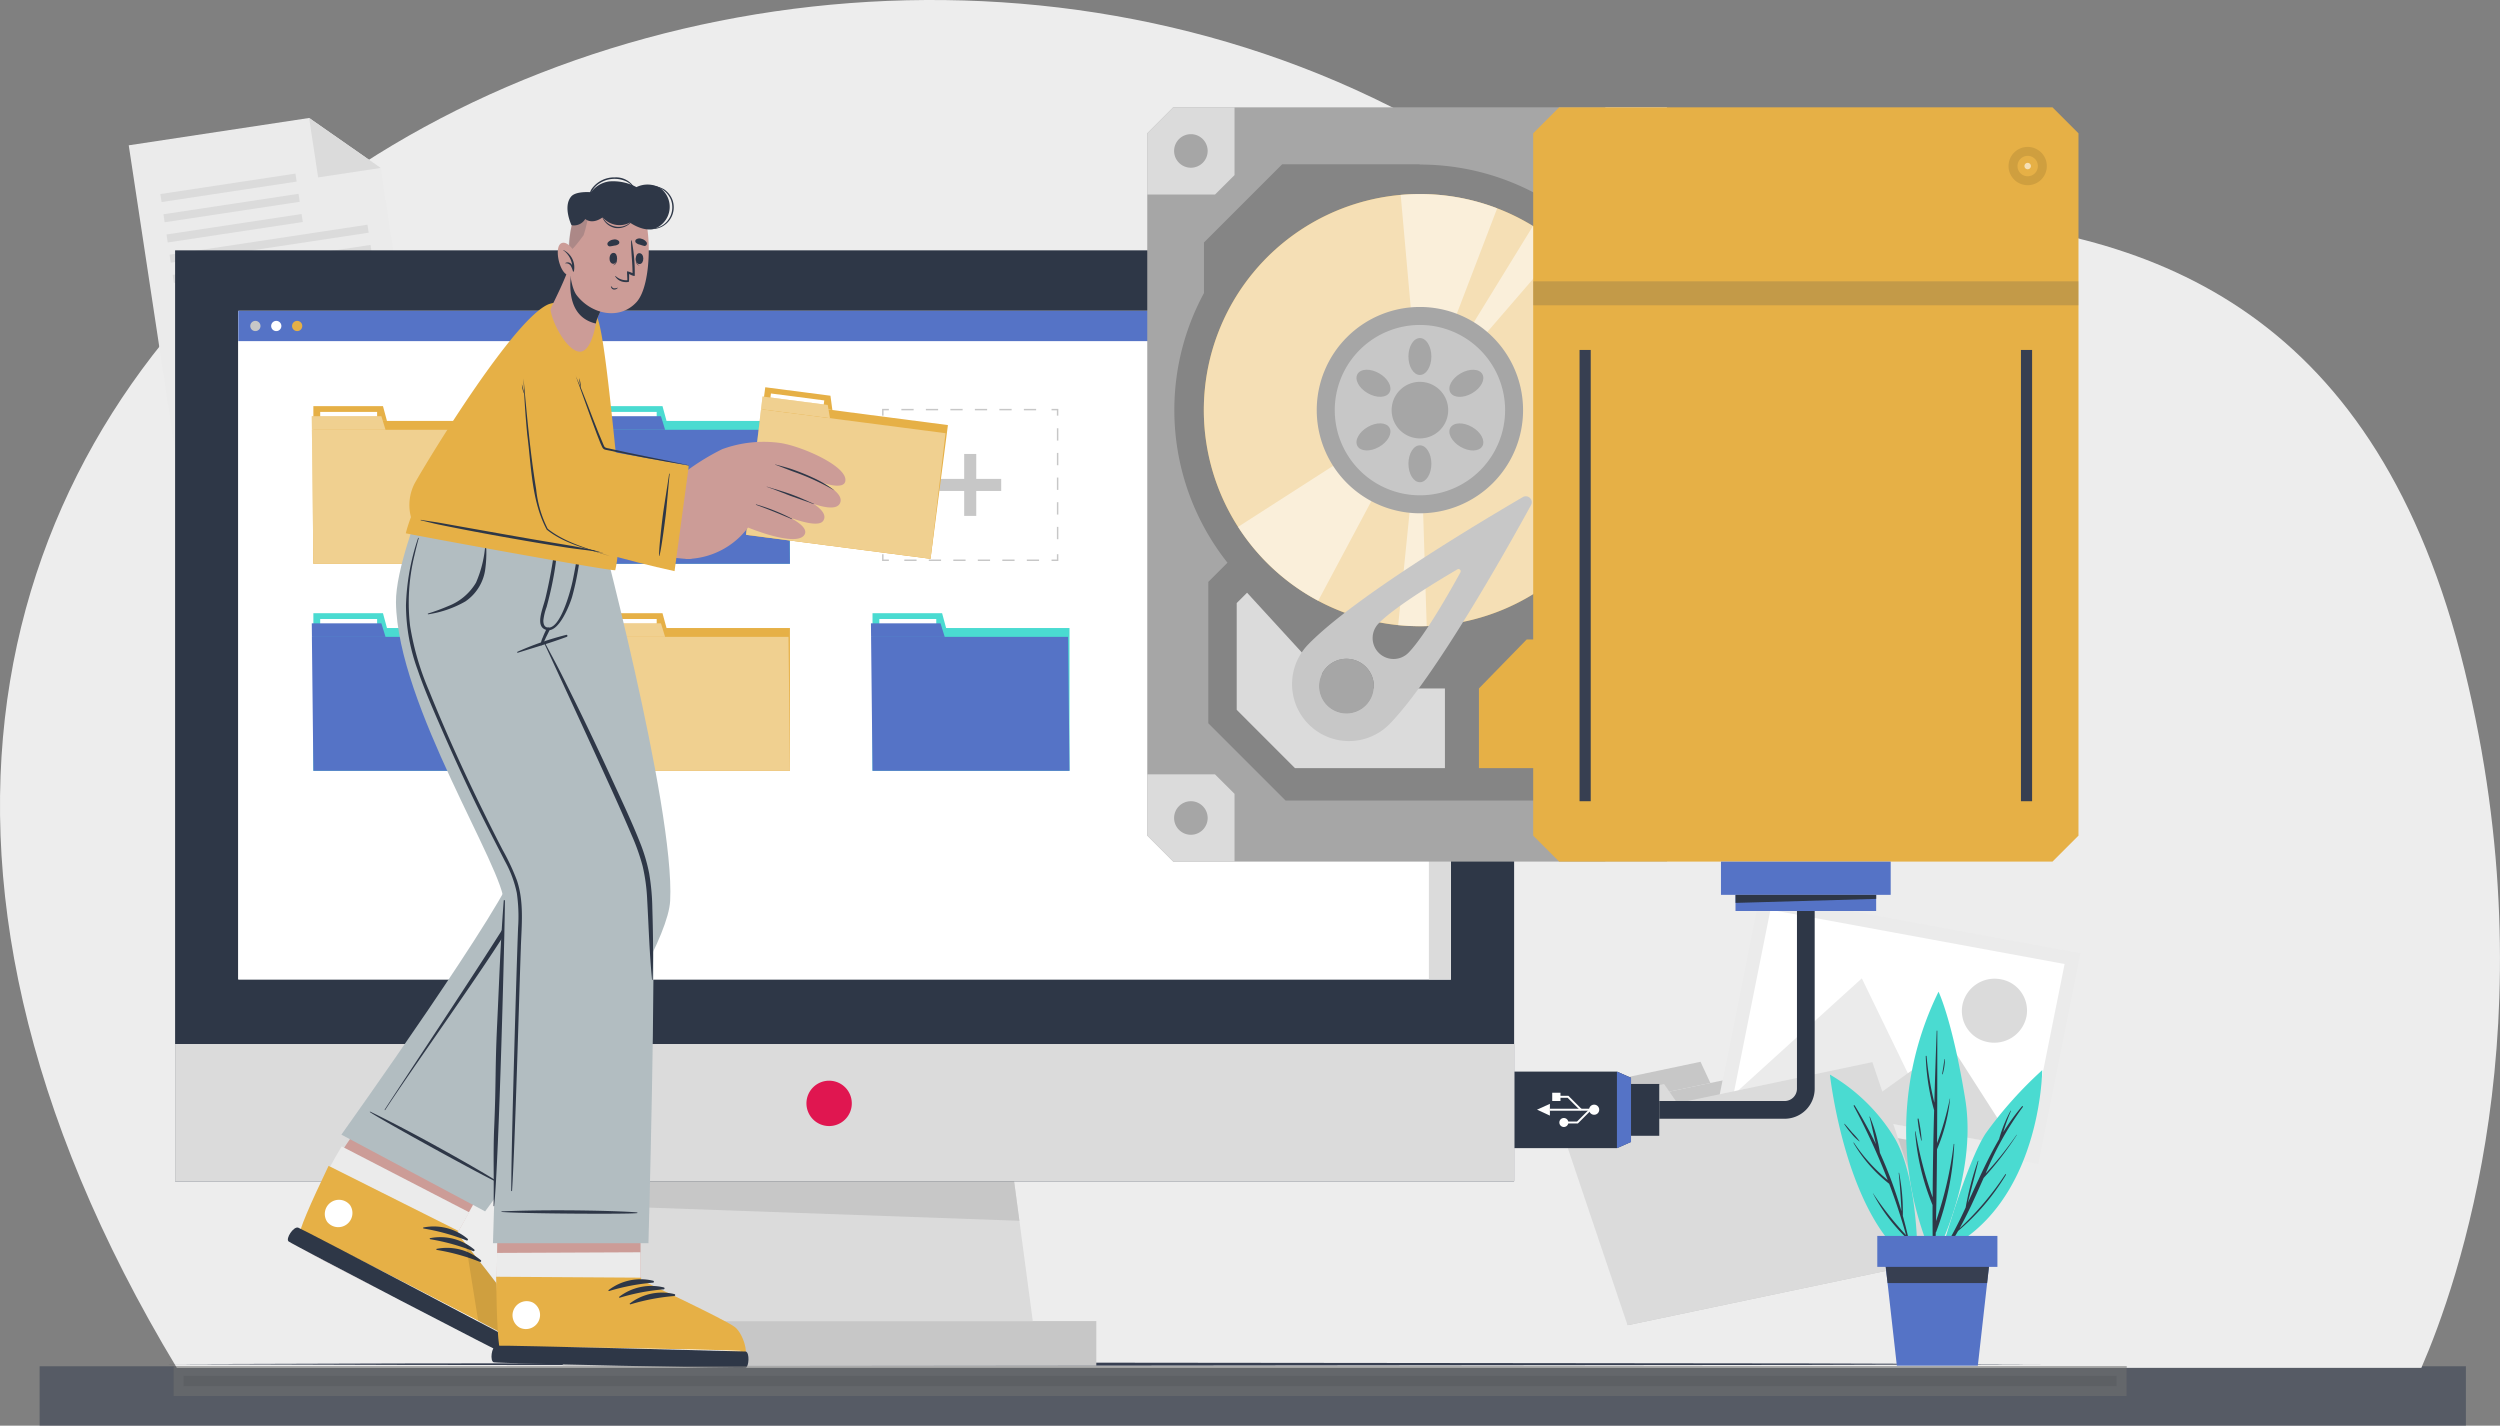 <svg xmlns="http://www.w3.org/2000/svg" xmlns:xlink="http://www.w3.org/1999/xlink" width="252.443" height="143.961" viewBox="0 0 252.443 143.961">
  <rect x="0" y="0" width="252.443" height="143.961" fill="#808080" stroke="none"/>
  <defs>
    <clipPath id="clip-path">
      <rect id="Rectángulo_364366" data-name="Rectángulo 364366" width="197.087" height="127.281" fill="none"/>
    </clipPath>
    <clipPath id="clip-path-4">
      <rect id="Rectángulo_364321" data-name="Rectángulo 364321" width="20.037" height="13.526" fill="none"/>
    </clipPath>
    <clipPath id="clip-path-5">
      <rect id="Rectángulo_364322" data-name="Rectángulo 364322" width="7.447" height="1.369" fill="none"/>
    </clipPath>
    <clipPath id="clip-path-7">
      <rect id="Rectángulo_364334" data-name="Rectángulo 364334" width="7.447" height="1.37" fill="none"/>
    </clipPath>
    <clipPath id="clip-path-9">
      <rect id="Rectángulo_364338" data-name="Rectángulo 364338" width="49.593" height="64.248" fill="none"/>
    </clipPath>
    <clipPath id="clip-path-10">
      <rect id="Rectángulo_364339" data-name="Rectángulo 364339" width="43.64" height="43.639" fill="none"/>
    </clipPath>
    <clipPath id="clip-path-11">
      <rect id="Rectángulo_364340" data-name="Rectángulo 364340" width="32.617" height="43.639" fill="none"/>
    </clipPath>
    <clipPath id="clip-path-12">
      <rect id="Rectángulo_364343" data-name="Rectángulo 364343" width="55.063" height="2.416" fill="#373f51"/>
    </clipPath>
    <clipPath id="clip-path-13">
      <rect id="Rectángulo_364344" data-name="Rectángulo 364344" width="3.866" height="3.866" fill="none"/>
    </clipPath>
    <clipPath id="clip-path-14">
      <rect id="Rectángulo_364345" data-name="Rectángulo 364345" width="0.648" height="0.648" fill="none"/>
    </clipPath>
    <clipPath id="clip-path-15">
      <rect id="Rectángulo_364349" data-name="Rectángulo 364349" width="24.131" height="3.959" fill="#e6b046"/>
    </clipPath>
    <clipPath id="clip-path-18">
      <rect id="Rectángulo_364360" data-name="Rectángulo 364360" width="20.14" height="15.106" fill="none"/>
    </clipPath>
    <clipPath id="clip-path-20">
      <rect id="Rectángulo_364362" data-name="Rectángulo 364362" width="6.96" height="2.189" fill="none"/>
    </clipPath>
    <clipPath id="clip-path-21">
      <rect id="Rectángulo_364363" data-name="Rectángulo 364363" width="5.711" height="10.601" fill="none"/>
    </clipPath>
    <clipPath id="clip-path-22">
      <rect id="Rectángulo_364364" data-name="Rectángulo 364364" width="2.126" height="5.143" fill="none"/>
    </clipPath>
  </defs>
  <g id="Grupo_1083822" data-name="Grupo 1083822" transform="translate(-345 -2252.481)">
    <rect id="Rectángulo_380800" data-name="Rectángulo 380800" width="245" height="6" transform="translate(349 2390.442)" fill="#373f51" opacity="0.56"/>
    <path id="Trazado_797101" data-name="Trazado 797101" d="M244.5,464.873c3.675-8.448,13.04-35,4.359-70.507-8.759-35.822-30.791-44.415-54.553-45.744-15.288-.855-35.412-.55-48.636-8.268C72.02,297.372-44.848,360.941,17.856,464.873Z" transform="translate(345 1925.732)" fill="#ededed"/>
    <g id="Grupo_1083821" data-name="Grupo 1083821" transform="translate(178 -15127.684)">
      <g id="Grupo_1031714" data-name="Grupo 1031714" transform="translate(180 17391)">
        <g id="Grupo_1031713" data-name="Grupo 1031713" clip-path="url(#clip-path)">
          <path id="Trazado_772715" data-name="Trazado 772715" d="M179.672,114.354l-31.45,6.615-3.415-21.983,31.45-6.616Z" transform="translate(3.148 2.008)" fill="#c7c7c7"/>
          <path id="Trazado_772716" data-name="Trazado 772716" d="M155.574,94.329l-11.112,2.338.354,2.276,11.751-2.472Z" transform="translate(3.141 2.051)" fill="#c7c7c7"/>
          <path id="Trazado_772717" data-name="Trazado 772717" d="M157.029,99.045l32.389,5.972,4.256-21.277-32.389-5.972Z" transform="translate(3.414 1.691)" fill="#ebebeb"/>
          <path id="Trazado_772718" data-name="Trazado 772718" d="M188.3,103.411l-29.7-5.476,3.728-18.626,29.7,5.476Z" transform="translate(3.448 1.724)" fill="#fff"/>
          <g id="Grupo_1031654" data-name="Grupo 1031654">
            <g id="Grupo_1031653" data-name="Grupo 1031653" clip-path="url(#clip-path)">
              <path id="Trazado_772719" data-name="Trazado 772719" d="M187.687,89.946a3.316,3.316,0,0,1-3.862,2.579,3.2,3.2,0,0,1-2.6-3.769,3.317,3.317,0,0,1,3.862-2.58,3.207,3.207,0,0,1,2.6,3.77" transform="translate(3.938 1.872)" fill="#dbdbdb"/>
              <path id="Trazado_772720" data-name="Trazado 772720" d="M179.076,101.592,158.617,97.82l12.937-11.735Z" transform="translate(3.448 1.871)" fill="#ebebeb"/>
              <path id="Trazado_772721" data-name="Trazado 772721" d="M186.847,102.937l-16.89-3.114,10.209-7.313Z" transform="translate(3.695 2.011)" fill="#dbdbdb"/>
              <path id="Trazado_772722" data-name="Trazado 772722" d="M179.719,114.316l-31.45,6.615-6.73-19.953,31.45-6.615Z" transform="translate(3.077 2.051)" fill="#dbdbdb"/>
              <path id="Trazado_772723" data-name="Trazado 772723" d="M151.97,96.527l-11.112,2.338.7,2.066,11.751-2.472Z" transform="translate(3.062 2.098)" fill="#dbdbdb"/>
              <path id="Trazado_772724" data-name="Trazado 772724" d="M29.3,31.588,4.773,35.307,0,3.815,18.215,1.054,25.442,6.1Z" transform="translate(0 0.023)" fill="#ebebeb"/>
              <path id="Trazado_772725" data-name="Trazado 772725" d="M17.827,1.054,25.054,6.1l-6.317.957Z" transform="translate(0.388 0.023)" fill="#dbdbdb"/>
              <rect id="Rectángulo_364299" data-name="Rectángulo 364299" width="13.795" height="0.818" transform="translate(3.194 8.759) rotate(-8.617)" fill="#dbdbdb"/>
              <rect id="Rectángulo_364300" data-name="Rectángulo 364300" width="13.795" height="0.818" transform="translate(3.503 10.8) rotate(-8.617)" fill="#dbdbdb"/>
              <rect id="Rectángulo_364301" data-name="Rectángulo 364301" width="13.795" height="0.818" transform="translate(3.813 12.841) rotate(-8.617)" fill="#dbdbdb"/>
              <rect id="Rectángulo_364302" data-name="Rectángulo 364302" width="20.212" height="0.817" transform="translate(4.122 14.882) rotate(-8.617)" fill="#dbdbdb"/>
              <rect id="Rectángulo_364303" data-name="Rectángulo 364303" width="20.212" height="0.818" transform="translate(4.431 16.923) rotate(-8.617)" fill="#dbdbdb"/>
              <rect id="Rectángulo_364304" data-name="Rectángulo 364304" width="20.212" height="0.817" transform="translate(4.741 18.964) rotate(-8.617)" fill="#dbdbdb"/>
              <rect id="Rectángulo_364305" data-name="Rectángulo 364305" width="20.212" height="0.818" transform="translate(5.05 21.005) rotate(-8.617)" fill="#dbdbdb"/>
              <rect id="Rectángulo_364306" data-name="Rectángulo 364306" width="20.212" height="0.817" transform="translate(5.359 23.046) rotate(-8.617)" fill="#dbdbdb"/>
              <rect id="Rectángulo_364307" data-name="Rectángulo 364307" width="20.212" height="0.818" transform="translate(5.669 25.087) rotate(-8.617)" fill="#dbdbdb"/>
              <rect id="Rectángulo_364308" data-name="Rectángulo 364308" width="20.212" height="0.817" transform="translate(5.978 27.129) rotate(-8.617)" fill="#dbdbdb"/>
              <rect id="Rectángulo_364309" data-name="Rectángulo 364309" width="20.212" height="0.818" transform="translate(6.287 29.17) rotate(-8.617)" fill="#dbdbdb"/>
              <rect id="Rectángulo_364310" data-name="Rectángulo 364310" width="20.212" height="0.817" transform="translate(6.597 31.211) rotate(-8.617)" fill="#dbdbdb"/>
            </g>
          </g>
          <path id="Trazado_772726" data-name="Trazado 772726" d="M51.125,124.116l-23.668.028-23.668.074,23.668.075,23.668.027,47.335.051,47.337-.051,23.668-.027,23.668-.075-23.668-.075-23.668-.027-47.337-.05Z" transform="translate(0.082 2.697)" fill="#373f51"/>
          <rect id="Rectángulo_364312" data-name="Rectángulo 364312" width="53.88" height="4.503" transform="translate(43.823 122.564)" fill="#c7c7c7"/>
          <path id="Trazado_772727" data-name="Trazado 772727" d="M90.219,120.32H49.17l1.043-7.814.052-.369.1-.733.048-.369.1-.734.014-.113.034-.254.1-.734.048-.368.73-5.46H87.954l.689,5.151.035.247.113.854.031.247.045.317.073.537.031.247.113.857.035.245Z" transform="translate(1.069 2.247)" fill="#dbdbdb"/>
          <path id="Trazado_772728" data-name="Trazado 772728" d="M88.834,110.189l-38.161-1.357.73-5.459H87.921Z" transform="translate(1.102 2.247)" fill="#c7c7c7"/>
          <rect id="Rectángulo_364313" data-name="Rectángulo 364313" width="135.21" height="94.008" transform="translate(4.681 14.444)" fill="#2e3747"/>
          <rect id="Rectángulo_364314" data-name="Rectángulo 364314" width="135.21" height="13.867" transform="translate(4.681 94.586)" fill="#dbdbdb"/>
          <g id="Grupo_1031668" data-name="Grupo 1031668">
            <g id="Grupo_1031667" data-name="Grupo 1031667" clip-path="url(#clip-path)">
              <path id="Trazado_772729" data-name="Trazado 772729" d="M71.557,98.5A2.29,2.29,0,1,1,69.267,96.2,2.291,2.291,0,0,1,71.557,98.5" transform="translate(1.456 2.091)" fill="#e01650"/>
              <rect id="Rectángulo_364315" data-name="Rectángulo 364315" width="122.45" height="67.507" transform="translate(11.06 20.557)" fill="#fff"/>
              <rect id="Rectángulo_364316" data-name="Rectángulo 364316" width="122.45" height="67.507" transform="translate(11.06 20.557)" fill="#fff"/>
              <rect id="Rectángulo_364317" data-name="Rectángulo 364317" width="122.45" height="3.055" transform="translate(11.06 20.556)" fill="#5573c6"/>
              <path id="Trazado_772730" data-name="Trazado 772730" d="M13.043,21.625a.516.516,0,1,1-.517-.517.517.517,0,0,1,.517.517" transform="translate(0.261 0.459)" fill="#c7c7c7"/>
              <path id="Trazado_772731" data-name="Trazado 772731" d="M15.107,21.625a.516.516,0,1,1-.517-.517.517.517,0,0,1,.517.517" transform="translate(0.306 0.459)" fill="#fff"/>
              <path id="Trazado_772732" data-name="Trazado 772732" d="M17.172,21.625a.516.516,0,1,1-.517-.517.517.517,0,0,1,.517.517" transform="translate(0.351 0.459)" fill="#e6b046"/>
              <rect id="Rectángulo_364318" data-name="Rectángulo 364318" width="2.226" height="64.452" transform="translate(131.284 23.612)" fill="#dbdbdb"/>
              <path id="Trazado_772733" data-name="Trazado 772733" d="M129.591,49.565h0a.575.575,0,0,1-.575-.575V24.121a.575.575,0,0,1,1.15,0V48.989a.575.575,0,0,1-.575.575" transform="translate(2.805 0.512)" fill="#a6a6a6"/>
              <rect id="Rectángulo_364319" data-name="Rectángulo 364319" width="19.892" height="14.42" transform="translate(18.643 31.669)" fill="#e6b046"/>
              <path id="Trazado_772734" data-name="Trazado 772734" d="M25.275,29.534H18.246v1.494h7.432Z" transform="translate(0.397 0.642)" fill="#e6b046"/>
              <rect id="Rectángulo_364320" data-name="Rectángulo 364320" width="5.748" height="0.868" transform="translate(19.332 30.759)" fill="#fff"/>
              <path id="Trazado_772735" data-name="Trazado 772735" d="M38.142,45.4H18.249L18.1,31.87H38Z" transform="translate(0.394 0.693)" fill="#e6b046"/>
              <g id="Grupo_1031657" data-name="Grupo 1031657" transform="translate(18.498 32.563)" opacity="0.4">
                <g id="Grupo_1031656" data-name="Grupo 1031656">
                  <g id="Grupo_1031655" data-name="Grupo 1031655" clip-path="url(#clip-path-4)">
                    <path id="Trazado_772736" data-name="Trazado 772736" d="M38.142,45.4H18.249L18.1,31.87H38Z" transform="translate(-18.105 -31.87)" fill="#fff"/>
                  </g>
                </g>
              </g>
              <path id="Trazado_772737" data-name="Trazado 772737" d="M25.118,30.53H18.09l.015,1.369h7.432Z" transform="translate(0.393 0.664)" fill="#e6b046"/>
              <g id="Grupo_1031660" data-name="Grupo 1031660" transform="translate(18.483 31.194)" opacity="0.4">
                <g id="Grupo_1031659" data-name="Grupo 1031659">
                  <g id="Grupo_1031658" data-name="Grupo 1031658" clip-path="url(#clip-path-5)">
                    <path id="Trazado_772738" data-name="Trazado 772738" d="M25.118,30.53H18.09l.015,1.369h7.432Z" transform="translate(-18.09 -30.53)" fill="#fff"/>
                  </g>
                </g>
              </g>
              <rect id="Rectángulo_364323" data-name="Rectángulo 364323" width="19.892" height="14.42" transform="translate(46.873 31.669)" fill="#4adbd1"/>
              <path id="Trazado_772739" data-name="Trazado 772739" d="M52.9,29.534H45.876v1.494h7.432Z" transform="translate(0.997 0.642)" fill="#4adbd1"/>
              <rect id="Rectángulo_364324" data-name="Rectángulo 364324" width="5.748" height="0.868" transform="translate(47.563 30.759)" fill="#fff"/>
              <path id="Trazado_772740" data-name="Trazado 772740" d="M65.771,45.4H45.879L45.734,31.87H65.627Z" transform="translate(0.994 0.693)" fill="#5573c6"/>
              <path id="Trazado_772741" data-name="Trazado 772741" d="M52.748,30.53H45.72l.015,1.369h7.432Z" transform="translate(0.994 0.664)" fill="#5573c6"/>
              <rect id="Rectángulo_364325" data-name="Rectángulo 364325" width="19.892" height="14.42" transform="translate(103.335 31.669)" fill="#4adbd1"/>
              <path id="Trazado_772742" data-name="Trazado 772742" d="M108.164,29.534h-7.029v1.494h7.432Z" transform="translate(2.199 0.642)" fill="#4adbd1"/>
              <rect id="Rectángulo_364326" data-name="Rectángulo 364326" width="5.748" height="0.868" transform="translate(104.024 30.759)" fill="#fff"/>
              <path id="Trazado_772743" data-name="Trazado 772743" d="M121.031,45.4H101.139l-.145-13.526h19.893Z" transform="translate(2.196 0.693)" fill="#5573c6"/>
              <path id="Trazado_772744" data-name="Trazado 772744" d="M108.008,30.53H100.98l.015,1.369h7.432Z" transform="translate(2.195 0.664)" fill="#5573c6"/>
              <rect id="Rectángulo_364327" data-name="Rectángulo 364327" width="19.892" height="14.42" transform="translate(18.643 52.581)" fill="#4adbd1"/>
              <path id="Trazado_772745" data-name="Trazado 772745" d="M25.275,50H18.246v1.494h7.432Z" transform="translate(0.397 1.087)" fill="#4adbd1"/>
              <rect id="Rectángulo_364328" data-name="Rectángulo 364328" width="5.748" height="0.868" transform="translate(19.332 51.671)" fill="#fff"/>
              <path id="Trazado_772746" data-name="Trazado 772746" d="M38.142,65.863H18.249L18.1,52.337H38Z" transform="translate(0.394 1.138)" fill="#5573c6"/>
              <path id="Trazado_772747" data-name="Trazado 772747" d="M25.118,51H18.09l.015,1.369h7.432Z" transform="translate(0.393 1.109)" fill="#5573c6"/>
              <rect id="Rectángulo_364329" data-name="Rectángulo 364329" width="19.892" height="14.42" transform="translate(75.104 52.581)" fill="#4adbd1"/>
              <path id="Trazado_772748" data-name="Trazado 772748" d="M80.534,50H73.506v1.494h7.432Z" transform="translate(1.598 1.087)" fill="#4adbd1"/>
              <rect id="Rectángulo_364330" data-name="Rectángulo 364330" width="5.748" height="0.868" transform="translate(75.794 51.671)" fill="#fff"/>
              <path id="Trazado_772749" data-name="Trazado 772749" d="M93.4,65.863H73.509l-.145-13.526H93.257Z" transform="translate(1.595 1.138)" fill="#5573c6"/>
              <path id="Trazado_772750" data-name="Trazado 772750" d="M80.378,51H73.35l.015,1.369H80.8Z" transform="translate(1.595 1.109)" fill="#5573c6"/>
              <rect id="Rectángulo_364331" data-name="Rectángulo 364331" width="19.892" height="14.42" transform="translate(46.873 52.581)" fill="#e6b046"/>
              <path id="Trazado_772751" data-name="Trazado 772751" d="M52.9,50H45.876v1.494h7.432Z" transform="translate(0.997 1.087)" fill="#e6b046"/>
              <rect id="Rectángulo_364332" data-name="Rectángulo 364332" width="5.748" height="0.868" transform="translate(47.563 51.671)" fill="#fff"/>
              <path id="Trazado_772752" data-name="Trazado 772752" d="M65.771,65.863H45.879l-.145-13.526H65.627Z" transform="translate(0.994 1.138)" fill="#e6b046"/>
              <g id="Grupo_1031663" data-name="Grupo 1031663" transform="translate(46.729 53.475)" opacity="0.4">
                <g id="Grupo_1031662" data-name="Grupo 1031662">
                  <g id="Grupo_1031661" data-name="Grupo 1031661" clip-path="url(#clip-path-4)">
                    <path id="Trazado_772753" data-name="Trazado 772753" d="M65.771,65.863H45.879l-.145-13.526H65.627Z" transform="translate(-45.734 -52.337)" fill="#fff"/>
                  </g>
                </g>
              </g>
              <path id="Trazado_772754" data-name="Trazado 772754" d="M52.748,51H45.72l.015,1.369h7.432Z" transform="translate(0.994 1.109)" fill="#e6b046"/>
              <g id="Grupo_1031666" data-name="Grupo 1031666" transform="translate(46.714 52.105)" opacity="0.4">
                <g id="Grupo_1031665" data-name="Grupo 1031665">
                  <g id="Grupo_1031664" data-name="Grupo 1031664" clip-path="url(#clip-path-7)">
                    <path id="Trazado_772755" data-name="Trazado 772755" d="M52.748,51H45.72l.015,1.369h7.432Z" transform="translate(-45.72 -50.997)" fill="#fff"/>
                  </g>
                </g>
              </g>
              <rect id="Rectángulo_364335" data-name="Rectángulo 364335" width="1.219" height="6.255" transform="translate(84.361 35.005)" fill="#c7c7c7"/>
              <rect id="Rectángulo_364336" data-name="Rectángulo 364336" width="6.255" height="1.219" transform="translate(81.843 37.522)" fill="#c7c7c7"/>
              <path id="Trazado_772756" data-name="Trazado 772756" d="M91.813,44.169v.61H91.2" transform="translate(1.983 0.96)" fill="none" stroke="#c7c7c7" stroke-miterlimit="10" stroke-width="0.149"/>
              <line id="Línea_3528" data-name="Línea 3528" x1="14.536" transform="translate(77.386 45.739)" fill="none" stroke="#c7c7c7" stroke-miterlimit="10" stroke-width="0.149" stroke-dasharray="1.237 1.237"/>
              <path id="Trazado_772757" data-name="Trazado 772757" d="M75.134,44.779h-.61v-.61" transform="translate(1.62 0.96)" fill="none" stroke="#c7c7c7" stroke-miterlimit="10" stroke-width="0.149"/>
              <line id="Línea_3529" data-name="Línea 3529" y1="12.085" transform="translate(76.144 31.772)" fill="none" stroke="#c7c7c7" stroke-miterlimit="10" stroke-width="0.149" stroke-dasharray="1.245 1.245"/>
              <path id="Trazado_772758" data-name="Trazado 772758" d="M74.524,30.486v-.61h.61" transform="translate(1.62 0.649)" fill="none" stroke="#c7c7c7" stroke-miterlimit="10" stroke-width="0.149"/>
              <line id="Línea_3530" data-name="Línea 3530" x2="14.536" transform="translate(78.018 30.526)" fill="none" stroke="#c7c7c7" stroke-miterlimit="10" stroke-width="0.149" stroke-dasharray="1.237 1.237"/>
              <path id="Trazado_772759" data-name="Trazado 772759" d="M91.2,29.876h.61v.61" transform="translate(1.983 0.65)" fill="none" stroke="#c7c7c7" stroke-miterlimit="10" stroke-width="0.149"/>
              <line id="Línea_3531" data-name="Línea 3531" y2="12.085" transform="translate(93.796 32.408)" fill="none" stroke="#c7c7c7" stroke-miterlimit="10" stroke-width="0.149" stroke-dasharray="1.245 1.245"/>
            </g>
          </g>
          <path id="Trazado_772760" data-name="Trazado 772760" d="M103.284,0l-2.625,2.625V73.543l2.625,2.626H153.1l2.625-2.626V2.625L153.1,0Z" transform="translate(2.188 0)" fill="#a6a6a6"/>
          <g id="Grupo_1031694" data-name="Grupo 1031694">
            <g id="Grupo_1031693" data-name="Grupo 1031693" clip-path="url(#clip-path)">
              <g id="Grupo_1031671" data-name="Grupo 1031671" transform="translate(105.583 5.753)" opacity="0.2">
                <g id="Grupo_1031670" data-name="Grupo 1031670">
                  <g id="Grupo_1031669" data-name="Grupo 1031669" clip-path="url(#clip-path-9)">
                    <path id="Trazado_772761" data-name="Trazado 772761" d="M147.49,45.952l1.989,1.989V61.923l-7.956,7.955H114.566l-7.8-7.8V47.8l1.936-1.935a24.82,24.82,0,0,1-2.376-27.228V13.53l7.9-7.9h13.906l-.047.029h.047A24.8,24.8,0,0,1,147.49,45.952" transform="translate(-103.336 -5.631)"/>
                  </g>
                </g>
              </g>
              <path id="Trazado_772762" data-name="Trazado 772762" d="M149.889,30.392A21.82,21.82,0,1,1,128.069,8.573a21.819,21.819,0,0,1,21.819,21.819" transform="translate(2.31 0.186)" fill="#e6b046"/>
              <g id="Grupo_1031674" data-name="Grupo 1031674" transform="translate(108.559 8.759)" opacity="0.6">
                <g id="Grupo_1031673" data-name="Grupo 1031673">
                  <g id="Grupo_1031672" data-name="Grupo 1031672" clip-path="url(#clip-path-10)">
                    <path id="Trazado_772763" data-name="Trazado 772763" d="M149.889,30.392A21.82,21.82,0,1,1,128.069,8.573a21.819,21.819,0,0,1,21.819,21.819" transform="translate(-106.249 -8.573)" fill="#fff"/>
                  </g>
                </g>
              </g>
              <g id="Grupo_1031677" data-name="Grupo 1031677" transform="translate(112.015 8.76)" opacity="0.5">
                <g id="Grupo_1031676" data-name="Grupo 1031676">
                  <g id="Grupo_1031675" data-name="Grupo 1031675" clip-path="url(#clip-path-11)">
                    <path id="Trazado_772764" data-name="Trazado 772764" d="M135.449,10.014l-7.805,20.379L125.706,8.663c.638-.06,1.285-.088,1.938-.088a21.743,21.743,0,0,1,7.805,1.439" transform="translate(-109.283 -8.574)" fill="#fff"/>
                    <path id="Trazado_772765" data-name="Trazado 772765" d="M127.994,29.928,117.722,49.182a21.876,21.876,0,0,1-8.09-7.462Z" transform="translate(-109.632 -8.11)" fill="#fff"/>
                    <path id="Trazado_772766" data-name="Trazado 772766" d="M141.858,13.8,127.6,30.324l11.421-18.591a21.556,21.556,0,0,1,2.834,2.07" transform="translate(-109.241 -8.505)" fill="#fff"/>
                    <path id="Trazado_772767" data-name="Trazado 772767" d="M128.338,51.736c-.226.009-.459.012-.688.012-.739,0-1.471-.038-2.191-.109l2.191-21.711Z" transform="translate(-109.288 -8.11)" fill="#fff"/>
                  </g>
                </g>
              </g>
              <path id="Trazado_772768" data-name="Trazado 772768" d="M145.99,52.595V59.7l-5.885,5.885h-6.667V57.54l4.82-4.945Z" transform="translate(2.901 1.143)" fill="#e6b046"/>
              <path id="Trazado_772769" data-name="Trazado 772769" d="M109.471,0V6.844L107.5,8.811H100.66V2.625L103.284,0Z" transform="translate(2.188 0)" fill="#dbdbdb"/>
              <path id="Trazado_772770" data-name="Trazado 772770" d="M106.7,4.348a1.694,1.694,0,1,1-1.693-1.693A1.694,1.694,0,0,1,106.7,4.348" transform="translate(2.246 0.058)" fill="#a6a6a6"/>
              <path id="Trazado_772771" data-name="Trazado 772771" d="M145.928,0V6.844l1.967,1.967h6.844V2.625L152.115,0Z" transform="translate(3.172 0)" fill="#dbdbdb"/>
              <path id="Trazado_772772" data-name="Trazado 772772" d="M148.582,4.348a1.694,1.694,0,1,0,1.694-1.693,1.694,1.694,0,0,0-1.694,1.693" transform="translate(3.23 0.058)" fill="#a6a6a6"/>
              <path id="Trazado_772773" data-name="Trazado 772773" d="M145.928,74.736V67.892l1.967-1.967h6.844v6.187l-2.624,2.624Z" transform="translate(3.172 1.433)" fill="#dbdbdb"/>
              <path id="Trazado_772774" data-name="Trazado 772774" d="M148.582,70.273a1.694,1.694,0,1,1,1.694,1.694,1.693,1.693,0,0,1-1.694-1.694" transform="translate(3.23 1.491)" fill="#a6a6a6"/>
              <path id="Trazado_772775" data-name="Trazado 772775" d="M109.471,74.736V67.892L107.5,65.925H100.66v6.187l2.624,2.624Z" transform="translate(2.188 1.433)" fill="#dbdbdb"/>
              <path id="Trazado_772776" data-name="Trazado 772776" d="M106.7,70.273a1.694,1.694,0,1,0-1.693,1.694,1.693,1.693,0,0,0,1.693-1.694" transform="translate(2.246 1.491)" fill="#a6a6a6"/>
              <path id="Trazado_772777" data-name="Trazado 772777" d="M138.243,30.15a10.417,10.417,0,1,1-10.417-10.417A10.417,10.417,0,0,1,138.243,30.15" transform="translate(2.552 0.429)" fill="#a6a6a6"/>
              <path id="Trazado_772778" data-name="Trazado 772778" d="M136.39,30.111a8.6,8.6,0,1,1-8.6-8.6,8.6,8.6,0,0,1,8.6,8.6" transform="translate(2.591 0.468)" fill="#c7c7c7"/>
              <path id="Trazado_772779" data-name="Trazado 772779" d="M130.522,29.989a2.856,2.856,0,1,1-2.856-2.856,2.855,2.855,0,0,1,2.856,2.856" transform="translate(2.713 0.59)" fill="#a6a6a6"/>
              <path id="Trazado_772780" data-name="Trazado 772780" d="M128.787,24.668c0,1.029-.518,1.864-1.158,1.864s-1.159-.835-1.159-1.864.519-1.864,1.159-1.864,1.158.835,1.158,1.864" transform="translate(2.749 0.496)" fill="#a6a6a6"/>
              <path id="Trazado_772781" data-name="Trazado 772781" d="M123.63,26.3c.891.515,1.355,1.38,1.035,1.934s-1.3.586-2.193.072-1.355-1.38-1.035-1.934,1.3-.586,2.193-.072" transform="translate(2.638 0.564)" fill="#a6a6a6"/>
              <path id="Trazado_772782" data-name="Trazado 772782" d="M122.472,31.6c.891-.515,1.873-.482,2.193.072s-.143,1.42-1.035,1.934-1.873.482-2.193-.072.144-1.419,1.035-1.934" transform="translate(2.638 0.679)" fill="#a6a6a6"/>
              <path id="Trazado_772783" data-name="Trazado 772783" d="M126.471,35.269c0-1.029.518-1.864,1.158-1.864s1.159.835,1.159,1.864-.519,1.864-1.159,1.864-1.158-.835-1.158-1.864" transform="translate(2.749 0.726)" fill="#a6a6a6"/>
              <path id="Trazado_772784" data-name="Trazado 772784" d="M131.653,33.61c-.891-.515-1.355-1.38-1.035-1.934s1.3-.586,2.193-.072,1.355,1.38,1.035,1.934-1.3.586-2.193.072" transform="translate(2.837 0.679)" fill="#a6a6a6"/>
              <path id="Trazado_772785" data-name="Trazado 772785" d="M132.811,28.31c-.891.515-1.873.482-2.193-.072s.143-1.42,1.035-1.934,1.873-.482,2.193.072-.144,1.419-1.035,1.934" transform="translate(2.837 0.564)" fill="#a6a6a6"/>
              <path id="Trazado_772786" data-name="Trazado 772786" d="M130.525,57.642v8.045H115.383L109.5,59.8V49.015l1.045-1.044,8.862,9.672Z" transform="translate(2.38 1.043)" fill="#dbdbdb"/>
              <path id="Trazado_772787" data-name="Trazado 772787" d="M138.265,38.528c-4.718,2.755-17.158,10.214-21.679,14.89a5.746,5.746,0,0,0,8.261,7.99c4.521-4.672,11.628-17.282,14.251-22.073a.6.6,0,0,0-.833-.807m-17.8,21.864a2.769,2.769,0,1,1,2.768-2.771,2.768,2.768,0,0,1-2.768,2.771m11.509-14.277c-.965,1.763-3.575,6.4-5.237,8.113A2.112,2.112,0,1,1,123.7,51.29c1.662-1.715,6.234-4.459,7.969-5.47a.22.22,0,0,1,.3.3" transform="translate(2.499 0.836)" fill="#c7c7c7"/>
              <path id="Trazado_772788" data-name="Trazado 772788" d="M123.173,57.272A2.768,2.768,0,1,1,120.4,54.5a2.769,2.769,0,0,1,2.768,2.768" transform="translate(2.557 1.185)" fill="#a6a6a6"/>
              <path id="Trazado_772789" data-name="Trazado 772789" d="M191.237,76.169H141.424L138.8,73.544V2.625L141.424,0h49.813l2.625,2.625V73.544Z" transform="translate(3.017 0)" fill="#e6b046"/>
              <g id="Grupo_1031683" data-name="Grupo 1031683" transform="translate(141.816 17.576)" opacity="0.2">
                <g id="Grupo_1031682" data-name="Grupo 1031682">
                  <g id="Grupo_1031681" data-name="Grupo 1031681" clip-path="url(#clip-path-12)">
                    <rect id="Rectángulo_364342" data-name="Rectángulo 364342" width="55.063" height="2.416" transform="translate(0 0)" fill="#373f51"/>
                  </g>
                </g>
              </g>
              <g id="Grupo_1031686" data-name="Grupo 1031686" transform="translate(189.817 4)" opacity="0.1">
                <g id="Grupo_1031685" data-name="Grupo 1031685">
                  <g id="Grupo_1031684" data-name="Grupo 1031684" clip-path="url(#clip-path-13)">
                    <path id="Trazado_772791" data-name="Trazado 772791" d="M189.644,5.848a1.933,1.933,0,1,1-1.933-1.933,1.933,1.933,0,0,1,1.933,1.933" transform="translate(-185.778 -3.915)"/>
                  </g>
                </g>
              </g>
              <path id="Trazado_772792" data-name="Trazado 772792" d="M188.721,5.829A1.029,1.029,0,1,1,187.692,4.8a1.029,1.029,0,0,1,1.029,1.029" transform="translate(4.058 0.104)" fill="#e6b046"/>
              <g id="Grupo_1031689" data-name="Grupo 1031689" transform="translate(191.426 5.609)" opacity="0.6">
                <g id="Grupo_1031688" data-name="Grupo 1031688">
                  <g id="Grupo_1031687" data-name="Grupo 1031687" clip-path="url(#clip-path-14)">
                    <path id="Trazado_772793" data-name="Trazado 772793" d="M188,5.814a.324.324,0,1,1-.324-.324.324.324,0,0,1,.324.324" transform="translate(-187.353 -5.49)" fill="#fff"/>
                  </g>
                </g>
              </g>
              <rect id="Rectángulo_364346" data-name="Rectángulo 364346" width="1.127" height="45.568" transform="translate(146.499 24.502)" fill="#373f51"/>
              <rect id="Rectángulo_364347" data-name="Rectángulo 364347" width="1.127" height="45.568" transform="translate(191.069 24.502)" fill="#373f51"/>
              <g id="Grupo_1031692" data-name="Grupo 1031692" transform="translate(157.282 66.111)">
                <g id="Grupo_1031691" data-name="Grupo 1031691">
                  <g id="Grupo_1031690" data-name="Grupo 1031690" clip-path="url(#clip-path-15)">
                    <rect id="Rectángulo_364348" data-name="Rectángulo 364348" width="24.131" height="3.959" transform="translate(0 0)" fill="#e6b046"/>
                  </g>
                </g>
              </g>
              <rect id="Rectángulo_364350" data-name="Rectángulo 364350" width="17.139" height="3.354" transform="translate(160.778 76.17)" fill="#5573c6"/>
              <rect id="Rectángulo_364351" data-name="Rectángulo 364351" width="14.203" height="1.631" transform="translate(162.246 79.524)" fill="#5573c6"/>
              <path id="Trazado_772794" data-name="Trazado 772794" d="M173,77.831h-14.2v.815l14.2-.408Z" transform="translate(3.452 1.692)" fill="#2e3747"/>
              <path id="Trazado_772795" data-name="Trazado 772795" d="M166.059,79.428V97.369a2.141,2.141,0,0,1-2.142,2.142H151.258" transform="translate(3.288 1.727)" fill="none" stroke="#2e3747" stroke-miterlimit="10" stroke-width="1.79"/>
              <path id="Trazado_772796" data-name="Trazado 772796" d="M148.718,102.4l-1.421.628H136.953V95.3H147.3l1.421.628Z" transform="translate(2.977 2.072)" fill="#2e3747"/>
              <path id="Trazado_772797" data-name="Trazado 772797" d="M147.077,95.3l1.421.628v6.48l-1.421.628Z" transform="translate(3.197 2.072)" fill="#5573c6"/>
              <rect id="Rectángulo_364352" data-name="Rectángulo 364352" width="2.853" height="5.233" transform="translate(151.695 98.62)" fill="#2e3747"/>
              <path id="Trazado_772798" data-name="Trazado 772798" d="M144.835,98.567a.511.511,0,1,1-.511.511.511.511,0,0,1,.511-.511" transform="translate(3.138 2.143)" fill="#fff"/>
              <path id="Trazado_772799" data-name="Trazado 772799" d="M141.84,99.886a.454.454,0,1,1-.455.455.454.454,0,0,1,.455-.455" transform="translate(3.074 2.172)" fill="#fff"/>
              <rect id="Rectángulo_364353" data-name="Rectángulo 364353" width="4.486" height="0.199" transform="translate(143.486 101.122)" fill="#fff"/>
              <path id="Trazado_772800" data-name="Trazado 772800" d="M144.548,99.147l-1.312,1.312H142.18v-.2h.974l1.253-1.253Z" transform="translate(3.091 2.152)" fill="#fff"/>
              <path id="Trazado_772801" data-name="Trazado 772801" d="M143.64,99.032l-.141.141-1.279-1.279h-.835v-.2h.917Z" transform="translate(3.074 2.124)" fill="#fff"/>
              <rect id="Rectángulo_364354" data-name="Rectángulo 364354" width="0.833" height="0.833" transform="translate(143.739 99.507)" fill="#fff"/>
              <path id="Trazado_772802" data-name="Trazado 772802" d="M140.478,98.485v1.19l-1.3-.6Z" transform="translate(3.026 2.141)" fill="#fff"/>
            </g>
          </g>
          <g id="Grupo_1031696" data-name="Grupo 1031696">
            <g id="Grupo_1031695" data-name="Grupo 1031695" clip-path="url(#clip-path)">
              <path id="Trazado_772803" data-name="Trazado 772803" d="M179.142,113.511s2.491-8.942,4.48-11.979a40.731,40.731,0,0,1,5.7-6.373s-.087,13.786-10.179,18.351" transform="translate(3.894 2.069)" fill="#4adbd1"/>
              <path id="Trazado_772804" data-name="Trazado 772804" d="M179.317,113.281a42.982,42.982,0,0,0,2.271-4.332,30.268,30.268,0,0,1,1.237-4.7c.01-.029.05-.013.044.015-.331,1.413-.715,2.813-1.065,4.222,1.005-2.176,1.962-4.38,3.159-6.438a13.746,13.746,0,0,1,1.155-2.861c.013-.027.057-.012.044.015a18.219,18.219,0,0,0-.777,2.147,21.4,21.4,0,0,1,1.892-2.615c.044-.051.131.005.088.06a31.534,31.534,0,0,0-3.76,6.723,35.656,35.656,0,0,0,3.127-3.907c.009-.014.031,0,.021.015a32.05,32.05,0,0,1-3.347,4.339c-.767,1.725-1.52,3.458-2.435,5.1a29.519,29.519,0,0,0,4.622-5.469.042.042,0,0,1,.068.048,22.7,22.7,0,0,1-4.833,5.673,22.132,22.132,0,0,1-1.337,2.089.107.107,0,0,1-.176-.121" transform="translate(3.898 2.146)" fill="#2e3747"/>
              <path id="Trazado_772805" data-name="Trazado 772805" d="M178.445,114.485s4.478-8.245,3.178-16.239-2.694-10.841-2.694-10.841a31.816,31.816,0,0,0-.483,27.079" transform="translate(3.819 1.9)" fill="#4adbd1"/>
              <path id="Trazado_772806" data-name="Trazado 772806" d="M176.588,101.44a39.028,39.028,0,0,0,1.729,6.658c.012-2.933.068-5.868.147-8.8a22.683,22.683,0,0,1-.846-5.464c0-.054.08-.051.084,0a31.135,31.135,0,0,0,.785,4.7q.1-3.629.236-7.258a.032.032,0,0,1,.063,0c0,3.779,0,7.561-.026,11.341a30.339,30.339,0,0,0,1.29-4.492c0-.014.028-.01.027,0a17.576,17.576,0,0,1-1.322,5.111c-.017,2.417-.043,4.834-.1,7.249a38.188,38.188,0,0,0,1.786-7.771.028.028,0,0,1,.056,0,28.931,28.931,0,0,1-1.819,8.847.155.155,0,0,1-.049.072q-.035,1.324-.078,2.649a.1.1,0,0,1-.2,0q-.054-2.71-.045-5.42a24.314,24.314,0,0,1-1.766-7.421c0-.022.037-.028.04-.005" transform="translate(3.838 1.984)" fill="#2e3747"/>
              <path id="Trazado_772807" data-name="Trazado 772807" d="M176.89,99.976a15.392,15.392,0,0,1,.313,2.178c0,.025-.037.028-.043.005a15.428,15.428,0,0,1-.368-2.172c-.007-.055.087-.066.1-.011" transform="translate(3.843 2.173)" fill="#2e3747"/>
              <path id="Trazado_772808" data-name="Trazado 772808" d="M179.455,94.076c0-.025.042-.017.043.006a5.594,5.594,0,0,1-.225,1.5c-.011.04-.068.021-.061-.018.1-.5.158-.994.243-1.491" transform="translate(3.896 2.045)" fill="#2e3747"/>
              <path id="Trazado_772809" data-name="Trazado 772809" d="M176.976,114.939s.183-8.606-2.287-12.884a18.554,18.554,0,0,0-6.564-6.458s1.651,15.172,8.85,19.343" transform="translate(3.655 2.078)" fill="#4adbd1"/>
              <path id="Trazado_772810" data-name="Trazado 772810" d="M172.426,107.512a31.97,31.97,0,0,0,3.341,4.235q-.739-2.639-1.709-5.19a14.53,14.53,0,0,1-3.606-4.132.024.024,0,0,1,.041-.024,17.29,17.29,0,0,0,3.419,3.779,66.755,66.755,0,0,0-3.437-7.484.055.055,0,0,1,.094-.055,40.785,40.785,0,0,1,2.155,3.928c-.231-.92-.416-1.861-.653-2.774-.007-.026.03-.035.039-.01a15.553,15.553,0,0,1,1.014,3.651,43.76,43.76,0,0,1,2.174,5.889c-.063-1.29-.145-2.575-.278-3.861,0-.025.039-.031.043-.006a20.924,20.924,0,0,1,.374,4.335q.533,1.923.9,3.888c.006.035-.046.051-.054.015-.134-.549-.28-1.092-.428-1.635-.01,0-.019,0-.029-.01a17.5,17.5,0,0,1-3.409-4.53.008.008,0,0,1,.013-.008" transform="translate(3.706 2.144)" fill="#2e3747"/>
              <path id="Trazado_772811" data-name="Trazado 772811" d="M169.586,100.469c.275.3.526.61.792.915a7.02,7.02,0,0,1,.711.831.014.014,0,0,1-.019.018,4.22,4.22,0,0,1-.82-.81,6.905,6.905,0,0,1-.7-.924.025.025,0,0,1,.04-.031" transform="translate(3.686 2.184)" fill="#2e3747"/>
              <path id="Trazado_772812" data-name="Trazado 772812" d="M184.194,113.5l-.312,2.76-.938,8.341h-8.178l-.938-8.341-.312-2.76h10.677Z" transform="translate(3.772 2.467)" fill="#5573c6"/>
              <path id="Trazado_772813" data-name="Trazado 772813" d="M184.194,113.5l-.312,2.76H173.829l-.312-2.76h10.677Z" transform="translate(3.772 2.467)" fill="#373f51"/>
              <rect id="Rectángulo_364356" data-name="Rectángulo 364356" width="12.13" height="3.126" transform="translate(176.563 113.965)" fill="#5573c6"/>
            </g>
          </g>
          <rect id="Rectángulo_364358" data-name="Rectángulo 364358" width="13.617" height="18.784" transform="translate(62.336 43.169) rotate(-82.59)" fill="#e6b046"/>
          <path id="Trazado_772814" data-name="Trazado 772814" d="M69.492,28.523l-6.582-.856-.182,1.4,6.96.905Z" transform="translate(1.364 0.601)" fill="#e6b046"/>
          <rect id="Rectángulo_364359" data-name="Rectángulo 364359" width="0.821" height="5.428" transform="translate(64.743 29.712) rotate(-82.591)" fill="#fff"/>
          <path id="Trazado_772815" data-name="Trazado 772815" d="M79.637,44.943,61.01,42.521l1.511-12.683L81.149,32.26Z" transform="translate(1.326 0.649)" fill="#e6b046"/>
          <g id="Grupo_1031701" data-name="Grupo 1031701">
            <g id="Grupo_1031700" data-name="Grupo 1031700" clip-path="url(#clip-path)">
              <g id="Grupo_1031699" data-name="Grupo 1031699" transform="translate(62.336 30.486)" opacity="0.4">
                <g id="Grupo_1031698" data-name="Grupo 1031698">
                  <g id="Grupo_1031697" data-name="Grupo 1031697" clip-path="url(#clip-path-18)">
                    <path id="Trazado_772816" data-name="Trazado 772816" d="M79.637,44.943,61.01,42.521l1.511-12.683L81.149,32.26Z" transform="translate(-61.009 -29.837)" fill="#fff"/>
                  </g>
                </g>
              </g>
            </g>
          </g>
          <path id="Trazado_772817" data-name="Trazado 772817" d="M69.224,29.437l-6.582-.856-.152,1.284,6.96.905Z" transform="translate(1.359 0.621)" fill="#e6b046"/>
          <g id="Grupo_1031712" data-name="Grupo 1031712">
            <g id="Grupo_1031711" data-name="Grupo 1031711" clip-path="url(#clip-path)">
              <g id="Grupo_1031704" data-name="Grupo 1031704" transform="translate(63.848 29.202)" opacity="0.4">
                <g id="Grupo_1031703" data-name="Grupo 1031703">
                  <g id="Grupo_1031702" data-name="Grupo 1031702" clip-path="url(#clip-path-20)">
                    <path id="Trazado_772818" data-name="Trazado 772818" d="M69.224,29.437l-6.582-.856-.152,1.284,6.96.905Z" transform="translate(-62.489 -28.581)" fill="#fff"/>
                  </g>
                </g>
              </g>
              <path id="Trazado_772819" data-name="Trazado 772819" d="M27.851,93.471s-8.4,12.414-8.408,12.423c-1.157,2.568-2.125,4.84-2.517,6.062a.033.033,0,0,0-.005.019,1.967,1.967,0,0,0-.169.879.08.08,0,0,0,.008.023c.531.861,20.782,10.7,21.6,10.808s1.187-2.228.706-3.237-6.552-8.246-6.552-8.246L39.588,99.42Z" transform="translate(0.364 2.032)" fill="#cc9c97"/>
              <path id="Trazado_772820" data-name="Trazado 772820" d="M38.041,123.412c-.82-.106-20.749-9.874-21.279-10.734a.074.074,0,0,1-.009-.023,1.977,1.977,0,0,1,.167-.878.034.034,0,0,1,.008-.019c.391-1.222,1.36-3.5,2.515-6.064,0,0,1.213-2.225,1.7-3l12.88,6.658L32.52,112s5.743,7.161,6.228,8.171.118,3.346-.706,3.239" transform="translate(0.364 2.233)" fill="#ebebeb"/>
              <path id="Trazado_772821" data-name="Trazado 772821" d="M38.408,123.1c-.828-.126-21-10.52-21.52-11.4-.2-.332,1.141-3.361,2.869-6.973l.055-.112,13.093,6.561-.12.219s5.943,7.432,6.409,8.464.039,3.375-.787,3.246" transform="translate(0.367 2.274)" fill="#e6b046"/>
              <path id="Trazado_772822" data-name="Trazado 772822" d="M38.558,122.044c-3.358-1.836-17.076-8.923-20.535-10.482-.029-.012-.038.006-.011.021,3.289,1.892,17.064,8.868,20.518,10.517.073.035.1-.017.029-.056" transform="translate(0.391 2.425)" fill="#fff"/>
              <path id="Trazado_772823" data-name="Trazado 772823" d="M33.594,111.857a5.331,5.331,0,0,0-4.466-1.15c-.059.016-.035.1.015.108a21.149,21.149,0,0,1,4.359,1.209.1.1,0,0,0,.092-.167" transform="translate(0.632 2.404)" fill="#2e3747"/>
              <path id="Trazado_772824" data-name="Trazado 772824" d="M34.246,112.914a5.331,5.331,0,0,0-4.466-1.15c-.059.016-.035.1.015.108a21.149,21.149,0,0,1,4.359,1.209.1.1,0,0,0,.092-.167" transform="translate(0.647 2.427)" fill="#2e3747"/>
              <path id="Trazado_772825" data-name="Trazado 772825" d="M34.9,113.971a5.332,5.332,0,0,0-4.467-1.15c-.058.016-.034.1.016.108a21.148,21.148,0,0,1,4.359,1.209.1.1,0,0,0,.092-.167" transform="translate(0.661 2.45)" fill="#2e3747"/>
              <path id="Trazado_772826" data-name="Trazado 772826" d="M21.927,108.509a1.431,1.431,0,0,0-2.308,1.688,1.431,1.431,0,0,0,2.308-1.688" transform="translate(0.42 2.346)" fill="#fff"/>
              <g id="Grupo_1031707" data-name="Grupo 1031707" transform="translate(34.041 114.773)" opacity="0.1">
                <g id="Grupo_1031706" data-name="Grupo 1031706">
                  <g id="Grupo_1031705" data-name="Grupo 1031705" clip-path="url(#clip-path-21)">
                    <path id="Trazado_772827" data-name="Trazado 772827" d="M33.317,112.331l1.45,9.06a35.625,35.625,0,0,0,3.283,1.536c.826.129,1.249-2.219.79-3.246-.355-.78-3.848-5.235-5.522-7.349" transform="translate(-33.316 -112.331)"/>
                  </g>
                </g>
              </g>
              <path id="Trazado_772828" data-name="Trazado 772828" d="M39.115,122.4c.288.325-.415,1.5-.725,1.461S16.131,112.391,15.8,112.115s.5-1.548.968-1.393S39.115,122.4,39.115,122.4" transform="translate(0.342 2.407)" fill="#2e3747"/>
              <path id="Trazado_772829" data-name="Trazado 772829" d="M21.016,102.876l14.512,7.749s18.318-24.5,18.685-31.356c.506-9.473-7.582-39.544-7.582-39.544l-12.9-.087s5.245,30.926,4.819,36.2c-.224,2.761-17.532,27.036-17.532,27.036" transform="translate(0.457 0.862)" fill="#b2bdc1"/>
              <path id="Trazado_772830" data-name="Trazado 772830" d="M36.734,106.328c-.747-.538-7.626-4.524-12.864-7.07a.03.03,0,0,0-.028.053c1.589,1.049,11.856,6.674,12.852,7.074.033.013.073-.032.039-.056" transform="translate(0.518 2.158)" fill="#2e3747"/>
              <path id="Trazado_772831" data-name="Trazado 772831" d="M40.246,69.213c-.6-4.524-1.26-9.043-2.012-13.547-.754-4.521-1.55-9.042-2.5-13.529-.114-.55-.235-1.1-.356-1.643a.067.067,0,0,0-.131.027c.795,4.452,1.612,8.9,2.344,13.363S39.007,62.817,39.62,67.3q.228,1.666.443,3.331a29.724,29.724,0,0,1,.328,3.456,8.83,8.83,0,0,1-.553,3.238,18.8,18.8,0,0,1-1.486,2.914c-2.334,3.947-12.786,19.595-13.058,20.1-.017.033.028.066.049.034C27.852,96.474,35.634,85.65,38,81.638c1.068-1.81,2.292-3.642,2.64-5.754a23.061,23.061,0,0,0-.393-6.67" transform="translate(0.55 0.879)" fill="#2e3747"/>
              <path id="Trazado_772832" data-name="Trazado 772832" d="M36.519,101.763s-.145,14.718-.145,14.728c.078,2.815.2,5.282.376,6.552a.048.048,0,0,0,0,.02,1.989,1.989,0,0,0,.232.864c.007.006.01.013.017.016.853.545,23.369.578,24.154.316s.1-2.523-.774-3.222-9.491-4.567-9.491-4.567l.006-14.707Z" transform="translate(0.791 2.212)" fill="#cc9c97"/>
              <path id="Trazado_772833" data-name="Trazado 772833" d="M36.4,113.222s-.03,3.011-.03,3.021c.078,2.816.2,5.282.376,6.552a.035.035,0,0,0,0,.02,3.915,3.915,0,0,0,.231.864c.007.007.01.013.017.017.853.544,23.369.578,24.155.315s.1-2.523-.776-3.222-9.491-4.567-9.491-4.567v-3.067Z" transform="translate(0.791 2.46)" fill="#ebebeb"/>
              <path id="Trazado_772834" data-name="Trazado 772834" d="M61.169,123.933c-.8.253-23.491-.146-24.344-.71-.329-.209-.463-3.519-.511-7.523v-.126l14.644.094-.01.248s8.618,4.038,9.492,4.757,1.528,3.01.73,3.259" transform="translate(0.789 2.513)" fill="#e6b046"/>
              <path id="Trazado_772835" data-name="Trazado 772835" d="M60.9,122.9c-3.823-.161-19.262-.451-23.054-.32-.031,0-.032.022,0,.025,3.787.242,19.226.407,23.052.358.081,0,.082-.059,0-.062" transform="translate(0.822 2.664)" fill="#fff"/>
              <path id="Trazado_772836" data-name="Trazado 772836" d="M51.935,115.976a5.336,5.336,0,0,0-4.515.943c-.045.041.013.105.062.091a21.172,21.172,0,0,1,4.444-.844.1.1,0,0,0,.009-.19" transform="translate(1.031 2.518)" fill="#2e3747"/>
              <path id="Trazado_772837" data-name="Trazado 772837" d="M52.987,116.636a5.336,5.336,0,0,0-4.515.943c-.045.041.013.105.062.091a21.173,21.173,0,0,1,4.444-.844.1.1,0,0,0,.009-.19" transform="translate(1.053 2.533)" fill="#2e3747"/>
              <path id="Trazado_772838" data-name="Trazado 772838" d="M54.04,117.295a5.332,5.332,0,0,0-4.515.944c-.045.04.013.1.062.09a21.161,21.161,0,0,1,4.444-.844.1.1,0,0,0,.009-.19" transform="translate(1.076 2.547)" fill="#2e3747"/>
              <path id="Trazado_772839" data-name="Trazado 772839" d="M61.54,122.977c.4.163.291,1.526,0,1.631s-25.037-.44-25.456-.543-.238-1.607.251-1.677,25.207.589,25.207.589" transform="translate(0.779 2.661)" fill="#2e3747"/>
              <path id="Trazado_772840" data-name="Trazado 772840" d="M39.981,118.13a1.43,1.43,0,0,0-1.323,2.534,1.43,1.43,0,0,0,1.323-2.534" transform="translate(0.824 2.564)" fill="#fff"/>
              <path id="Trazado_772841" data-name="Trazado 772841" d="M46.582,39.928l-.006.013c-.086.267-4.721,12.971-5.159,13.173-.493.228,10.242,18.263,10.877,26.641.407,5.359-.39,34.076-.39,34.076h-15.7s.754-25.656,1.114-34.295C37.46,76.188,26.545,59.51,26.41,49.125c-.042-3.274,2.31-9.255,2.31-9.255Z" transform="translate(0.574 0.867)" fill="#b2bdc1"/>
              <path id="Trazado_772842" data-name="Trazado 772842" d="M37.2,78.468c0-.139-.109-.183-.12-.041-.355,4.674-.437,7.716-.661,12.4s-.1,5.8-.3,10.465c-.118,2.642-.006,5.292-.066,7.937a.032.032,0,0,0,.064.005C36.6,104.571,37.2,81.115,37.2,78.468" transform="translate(0.784 1.703)" fill="#2e3747"/>
              <path id="Trazado_772843" data-name="Trazado 772843" d="M51.978,79.658a23.107,23.107,0,0,0-.317-3.441,17.154,17.154,0,0,0-.97-3.232c-.867-2.187-1.893-4.319-2.872-6.457q-1.49-3.249-3.052-6.463-.883-1.805-1.777-3.6c-.6-1.213-1.253-2.4-1.884-3.6a.042.042,0,0,0-.076.036c1.006,2.16,2,4.326,3,6.487s1.993,4.328,2.982,6.5c.972,2.132,1.946,4.267,2.862,6.424A21.223,21.223,0,0,1,51,75.477a18.438,18.438,0,0,1,.46,3.419c.152,2.681.227,5.37.489,8.044a.03.03,0,0,0,.059,0c.081-2.422.043-4.858-.031-7.279" transform="translate(0.892 1.149)" fill="#2e3747"/>
              <path id="Trazado_772844" data-name="Trazado 772844" d="M50.542,109.226c-.913-.119-7.867-.359-13.685-.11a.03.03,0,0,0,0,.059c1.9.169,12.61.241,13.677.119.035,0,.048-.062.007-.067" transform="translate(0.801 2.37)" fill="#2e3747"/>
              <path id="Trazado_772845" data-name="Trazado 772845" d="M43.327,52.143a29.929,29.929,0,0,0-4.908,1.7.053.053,0,0,0,.034.1c1.648-.516,3.324-1,4.94-1.605a.1.1,0,0,0-.065-.2" transform="translate(0.834 1.134)" fill="#2e3747"/>
              <path id="Trazado_772846" data-name="Trazado 772846" d="M44.861,41.616c0-.055-.093-.077-.1-.018a52.487,52.487,0,0,1-.805,5.246c-.156.806-1.27,5.231-2.646,4.759-.231-.08-.327-.324-.328-.684a5.708,5.708,0,0,1,.329-1.359c.252-.924.475-1.854.653-2.8a25.973,25.973,0,0,0,.487-5.319.046.046,0,0,0-.092-.005,48.959,48.959,0,0,1-1.18,7.292c-.3,1.15-1.066,2.85.138,3.154,1.226.311,2.334-2.553,2.568-3.343a27.019,27.019,0,0,0,.976-6.926" transform="translate(0.884 0.9)" fill="#2e3747"/>
              <path id="Trazado_772847" data-name="Trazado 772847" d="M41.334,51.509a7.588,7.588,0,0,0-.413.9,2.139,2.139,0,0,0-.209.752c0,.05.065.062.1.031a2.681,2.681,0,0,0,.4-.711c.137-.277.28-.551.409-.832a.158.158,0,0,0-.285-.138" transform="translate(0.885 1.118)" fill="#2e3747"/>
              <path id="Trazado_772848" data-name="Trazado 772848" d="M39,83.858c.081-2.231.328-4.571-.4-6.725a22.458,22.458,0,0,0-1.431-3.055q-.817-1.574-1.6-3.163c-2.1-4.235-4.074-8.539-5.839-12.924a27.493,27.493,0,0,1-1.914-6.545,20.156,20.156,0,0,1,.438-7.12c.133-.58.274-1.159.432-1.733.012-.042-.051-.065-.064-.023a23.4,23.4,0,0,0-1.224,6.81,19.221,19.221,0,0,0,1.181,6.507c.752,2.191,1.7,4.321,2.623,6.442q1.435,3.278,2.981,6.507c1.028,2.141,2.122,4.245,3.206,6.357a11.464,11.464,0,0,1,1.2,3.207,16.479,16.479,0,0,1,.13,3.513c-.185,4.936-.611,19.758-.673,24.682q-.012.938-.022,1.875c0,.055.083.063.087.007.313-4.913.713-19.7.891-24.619" transform="translate(0.595 0.925)" fill="#2e3747"/>
              <path id="Trazado_772849" data-name="Trazado 772849" d="M35.43,43.056c0-.035-.055-.028-.059,0a11.643,11.643,0,0,1-.946,4,5.591,5.591,0,0,1-2.8,2.37,20.619,20.619,0,0,1-2.037.752c-.05.016-.039.093.015.082a10.806,10.806,0,0,0,3.747-1.3,4.694,4.694,0,0,0,2.028-3.429,11.955,11.955,0,0,0,.049-2.478" transform="translate(0.643 0.936)" fill="#2e3747"/>
              <path id="Trazado_772850" data-name="Trazado 772850" d="M27.381,42.594c.038.057,20.947,3.9,21.153,3.726a13.654,13.654,0,0,0,.25-1.608,6.462,6.462,0,0,0,.495-3.931c-.7-5.418-1.765-18.89-2.655-20.118a4.65,4.65,0,0,0-4.816-1.2c-3.451,1.414-11.818,15.061-13.524,18.079a4.753,4.753,0,0,0-.381,3.424,14.287,14.287,0,0,0-.521,1.628" transform="translate(0.595 0.418)" fill="#e6b046"/>
              <path id="Trazado_772851" data-name="Trazado 772851" d="M47.65,44.039c-.617-.132-1.249-.205-1.87-.317-.594-.106-1.181-.238-1.776-.34-1.218-.209-2.438-.408-3.656-.616-2.437-.419-4.871-.857-7.3-1.288-.678-.121-1.359-.242-2.037-.366-.709-.129-1.423-.215-2.131-.34a.026.026,0,1,0-.011.051c.617.134,1.227.307,1.847.432q.886.181,1.775.356c1.212.241,2.428.468,3.643.69,2.433.443,4.87.863,7.312,1.246.684.106,1.368.191,2.055.275.713.086,1.422.228,2.137.293.049,0,.067-.063.017-.075" transform="translate(0.627 0.886)" fill="#2e3747"/>
              <path id="Trazado_772852" data-name="Trazado 772852" d="M44.573,24.331c-1.164-.121-2.626-2.627-2.891-4.214-.017-.109.459-1.023.984-2.16.317-.692.652-1.469.907-2.2l4.2,2.716a12.329,12.329,0,0,0-1.422,2.654,1.662,1.662,0,0,0-.074.311.491.491,0,0,1-.011.052c-.105.6-.568,2.958-1.693,2.841" transform="translate(0.906 0.343)" fill="#cc9c97"/>
              <path id="Trazado_772853" data-name="Trazado 772853" d="M46.233,21.434c0,.013-.005.032-.01.051a2.939,2.939,0,0,1-.48-.138c-2.635-.985-2.126-4.453-1.929-5.41l1.049.678,2.867,1.852a12.288,12.288,0,0,0-1.421,2.657,1.626,1.626,0,0,0-.076.31" transform="translate(0.949 0.346)" fill="#2e3747"/>
              <path id="Trazado_772854" data-name="Trazado 772854" d="M44.091,10.821c-.822,1.6-.806,6.664.2,7.973,1.464,1.9,4.3,2.564,6.024.7,1.67-1.8,1.533-8.4.364-9.633a4.3,4.3,0,0,0-6.591.957" transform="translate(0.946 0.19)" fill="#cc9c97"/>
              <path id="Trazado_772855" data-name="Trazado 772855" d="M48.25,14.738c0-.013-.027.016-.027.03.01.341-.036.734-.343.846-.01,0-.009.02,0,.019.377-.052.432-.574.368-.9" transform="translate(1.041 0.32)" fill="#2e3747"/>
              <path id="Trazado_772856" data-name="Trazado 772856" d="M47.954,14.389c-.549-.043-.593,1.056-.085,1.1s.545-1.061.085-1.1" transform="translate(1.033 0.313)" fill="#2e3747"/>
              <path id="Trazado_772857" data-name="Trazado 772857" d="M50.137,14.753c0-.013.026.017.025.031-.025.34.005.735.308.86.01,0,.008.02,0,.018-.374-.068-.407-.592-.329-.909" transform="translate(1.089 0.321)" fill="#2e3747"/>
              <path id="Trazado_772858" data-name="Trazado 772858" d="M50.454,14.417c.55-.019.548,1.081.039,1.1s-.5-1.082-.039-1.1" transform="translate(1.089 0.313)" fill="#2e3747"/>
              <path id="Trazado_772859" data-name="Trazado 772859" d="M47.575,13.759a4.3,4.3,0,0,0,.444-.08.728.728,0,0,0,.438-.169.235.235,0,0,0,.008-.284.576.576,0,0,0-.565-.151.843.843,0,0,0-.541.284.248.248,0,0,0,.215.4" transform="translate(1.028 0.284)" fill="#2e3747"/>
              <path id="Trazado_772860" data-name="Trazado 772860" d="M50.946,13.713a4.211,4.211,0,0,1-.432-.131.728.728,0,0,1-.416-.219.233.233,0,0,1,.026-.283A.578.578,0,0,1,50.7,13a.847.847,0,0,1,.5.345.248.248,0,0,1-.26.372" transform="translate(1.088 0.282)" fill="#2e3747"/>
              <path id="Trazado_772861" data-name="Trazado 772861" d="M47.685,17.688c.079.083.155.2.278.212a.89.89,0,0,0,.37-.071.012.012,0,0,1,.014.018.459.459,0,0,1-.44.167.363.363,0,0,1-.255-.312c0-.02.022-.027.034-.014" transform="translate(1.036 0.384)" fill="#2e3747"/>
              <path id="Trazado_772862" data-name="Trazado 772862" d="M48.075,16.781a1.163,1.163,0,0,0,.753.548,1.455,1.455,0,0,0,.417.036.413.413,0,0,0,.08-.005c.025,0,.047,0,.075-.009a.084.084,0,0,0,.072-.074v0a.132.132,0,0,0,0-.035v-.033c.018-.262.009-.662.009-.662.094.052.573.292.571.154a17.462,17.462,0,0,0-.307-3.528.032.032,0,0,0-.062.006c-.023,1.094.147,2.183.141,3.283a2.038,2.038,0,0,0-.54-.189c-.038.009.032.772.014.89l0,.012a1.607,1.607,0,0,1-1.185-.422c-.025-.02-.052,0-.033.03" transform="translate(1.045 0.286)" fill="#2e3747"/>
              <g id="Grupo_1031710" data-name="Grupo 1031710" transform="translate(44.408 9.442)" opacity="0.2">
                <g id="Grupo_1031709" data-name="Grupo 1031709">
                  <g id="Grupo_1031708" data-name="Grupo 1031708" clip-path="url(#clip-path-22)">
                    <path id="Trazado_772863" data-name="Trazado 772863" d="M43.463,14.384c.343-.052,1.17-1.2,1.521-1.662a12.219,12.219,0,0,0,.6-3.481A3.711,3.711,0,0,0,44.14,10.7a9.649,9.649,0,0,0-.677,3.681" transform="translate(-43.463 -9.241)" fill="#2e3747"/>
                  </g>
                </g>
              </g>
              <path id="Trazado_772864" data-name="Trazado 772864" d="M49.748,11.274a1.767,1.767,0,0,1-1.635.536,1.8,1.8,0,0,1-1.346-1.128.014.014,0,0,0-.027.008,1.785,1.785,0,0,0,1.342,1.26,1.82,1.82,0,0,0,1.7-.647.022.022,0,0,0-.033-.03" transform="translate(1.016 0.232)" fill="#2e3747"/>
              <path id="Trazado_772865" data-name="Trazado 772865" d="M48.117,6.927a2.783,2.783,0,0,0-2.386,1.2A1.98,1.98,0,0,0,45.489,9.4c0,.018.039.015.038,0a2.175,2.175,0,0,1,1.1-1.925,2.8,2.8,0,0,1,2.49-.2,1.783,1.783,0,0,1,.923.8c.018.038.1.016.081-.021a2.148,2.148,0,0,0-2-1.128" transform="translate(0.989 0.151)" fill="#2e3747"/>
              <path id="Trazado_772866" data-name="Trazado 772866" d="M53.854,9.356a2.255,2.255,0,0,0-.914-1.25,3.12,3.12,0,0,0-2.031-.339c-.018,0-.017.032,0,.03a3.128,3.128,0,0,1,1.754.267,2.22,2.22,0,0,1,.984,1.119,2.161,2.161,0,0,1-1,2.649,2.2,2.2,0,0,1-1.738.109c-.022-.007-.04.025-.017.034a2.209,2.209,0,0,0,2.96-2.619" transform="translate(1.106 0.168)" fill="#2e3747"/>
              <path id="Trazado_772867" data-name="Trazado 772867" d="M43.766,11.749s-.893-1.871-.035-2.895c.485-.58,2.009-.436,2.009-.436a2.751,2.751,0,0,1,1.806-1.09,4.975,4.975,0,0,1,2.777.574,2.556,2.556,0,0,1,2.352.056,2.361,2.361,0,0,1-.386,4.087c-1.143.5-2.622-.561-2.622-.561a2.249,2.249,0,0,1-2.758-.534s-.955.779-1.756.17a1.336,1.336,0,0,1-1.388.629" transform="translate(0.943 0.158)" fill="#2e3747"/>
              <path id="Trazado_772868" data-name="Trazado 772868" d="M44.446,14.9s-.859-1.766-1.643-1.484-.315,2.718.481,3.168a.872.872,0,0,0,1.228-.28Z" transform="translate(0.922 0.291)" fill="#cc9c97"/>
              <path id="Trazado_772869" data-name="Trazado 772869" d="M42.943,14.1a.012.012,0,0,0-.009.021,2.209,2.209,0,0,1,.91,1.542.483.483,0,0,0-.692-.243c-.016.008-.007.035.011.034a.538.538,0,0,1,.554.278,2.619,2.619,0,0,1,.2.516c.019.057.12.045.109-.019V16.21A1.941,1.941,0,0,0,42.943,14.1" transform="translate(0.933 0.306)" fill="#2e3747"/>
              <path id="Trazado_772870" data-name="Trazado 772870" d="M39.448,24.728c-.049,5.926,1.3,15.25,2.862,16.3,3.91,2.626,10.582,4,13.405,4.109,1.647.065,2.423-8.611.962-8.743-2.3-.206-8.846-1.663-9.663-1.893-.435-.124-2.5-6.126-4.2-9.92-1.852-4.125-3.345-2.739-3.369.149" transform="translate(0.858 0.478)" fill="#cc9c97"/>
              <path id="Trazado_772871" data-name="Trazado 772871" d="M54.3,36.659a23.73,23.73,0,0,1,4.439-2.854,12.162,12.162,0,0,1,5.781-.64c2.106.271,7.011,2.383,6.649,3.9-.327,1.375-5.232-1.036-5.232-1.036s5.407,1.633,4.708,3.216-6.233-1.541-6.233-1.541,5.517,1.8,4.539,3.322c-.739,1.147-5.911-1.4-5.911-1.4s4.731,1.583,4.022,2.8c-.785,1.339-5.705-.711-5.705-.711a7.939,7.939,0,0,1-6.25,3.176c-.394.018-.807-8.23-.807-8.23" transform="translate(1.181 0.719)" fill="#cc9c97"/>
              <path id="Trazado_772872" data-name="Trazado 772872" d="M63.9,35.3c.642.169,1.294.335,1.918.561s1.242.473,1.843.755a11.367,11.367,0,0,1,2.235,1.322,24.456,24.456,0,0,0-4.145-1.908c-.624-.226-1.236-.481-1.86-.707-.016-.006-.006-.028.009-.024" transform="translate(1.389 0.767)" fill="#2e3747"/>
              <path id="Trazado_772873" data-name="Trazado 772873" d="M63.061,37.491c.81.251,1.625.471,2.424.758s1.526.626,2.3.966c.059.027.026.05-.035.026-.787-.309-1.539-.532-2.329-.832s-1.57-.629-2.367-.9c-.013,0-.005-.022.007-.018" transform="translate(1.371 0.815)" fill="#2e3747"/>
              <path id="Trazado_772874" data-name="Trazado 772874" d="M62.006,39.245a19.008,19.008,0,0,1,3.617,1.442c.057.029.011.054-.05.029-1.193-.5-2.125-.9-3.579-1.426-.021-.008-.014-.051.012-.044" transform="translate(1.347 0.853)" fill="#2e3747"/>
              <path id="Trazado_772875" data-name="Trazado 772875" d="M54.266,46.378,55.71,35.724l-8.38-1.507c-1.226-3.194-3.679-9.579-4.858-11.66-1.383-2.441-3.169-1.64-3.378,1.211-.476,6.522,1.248,16.974,2.234,18.277,1.413,1.868,12.938,4.333,12.938,4.333" transform="translate(0.848 0.459)" fill="#e6b046"/>
              <path id="Trazado_772876" data-name="Trazado 772876" d="M52.416,44.5c-.033-.672.291-3.437.38-4.125s.536-3.434.629-4.14c.005-.039.061-.043.057,0-.081.7-.314,3.485-.4,4.173s-.439,3.443-.636,4.1a.018.018,0,0,1-.036,0" transform="translate(1.139 0.787)" fill="#2e3747"/>
              <path id="Trazado_772877" data-name="Trazado 772877" d="M47.843,44.778c-2.2-.735-4.635-1.236-6.482-2.712-1.553-2.911-1.553-6.421-1.974-9.635-.175-1.871-.309-3.746-.368-5.624.337,3.74.671,7.483,1.274,11.184a11.375,11.375,0,0,0,1.166,3.988c1.817,1.447,4.217,2.024,6.384,2.8" transform="translate(0.848 0.583)" fill="#2e3747"/>
              <path id="Trazado_772878" data-name="Trazado 772878" d="M39.113,28.4a2.436,2.436,0,0,1-.259-1.029,10.517,10.517,0,0,1,.259,1.029" transform="translate(0.845 0.595)" fill="#2e3747"/>
              <path id="Trazado_772879" data-name="Trazado 772879" d="M44.167,26.535c.834,1.814,1.559,3.915,2.315,5.774l.4.954c.189.385.092.521.6.6,2.691.624,5.421,1.11,8.124,1.713,0,.007-.043.286-.043.294l.022-.289.007.01c-2.816-.471-5.622-.978-8.414-1.588-.323-.047-.378-.419-.507-.656l-.381-.969c-.708-1.879-1.436-3.976-2.122-5.849" transform="translate(0.96 0.577)" fill="#2e3747"/>
              <path id="Trazado_772880" data-name="Trazado 772880" d="M44.519,26.769a2.79,2.79,0,0,1,.154,1.13c-.053-.376-.136-.746-.154-1.13" transform="translate(0.968 0.582)" fill="#2e3747"/>
            </g>
          </g>
        </g>
      </g>
      <g id="Rectángulo_364367" data-name="Rectángulo 364367" transform="translate(184.539 17518.1)" fill="#636363" stroke="#707070" stroke-width="1" opacity="0.54">
        <rect width="197.184" height="3.026" stroke="none"/>
        <rect x="0.5" y="0.5" width="196.184" height="2.026" fill="none"/>
      </g>
    </g>
  </g>
</svg>
